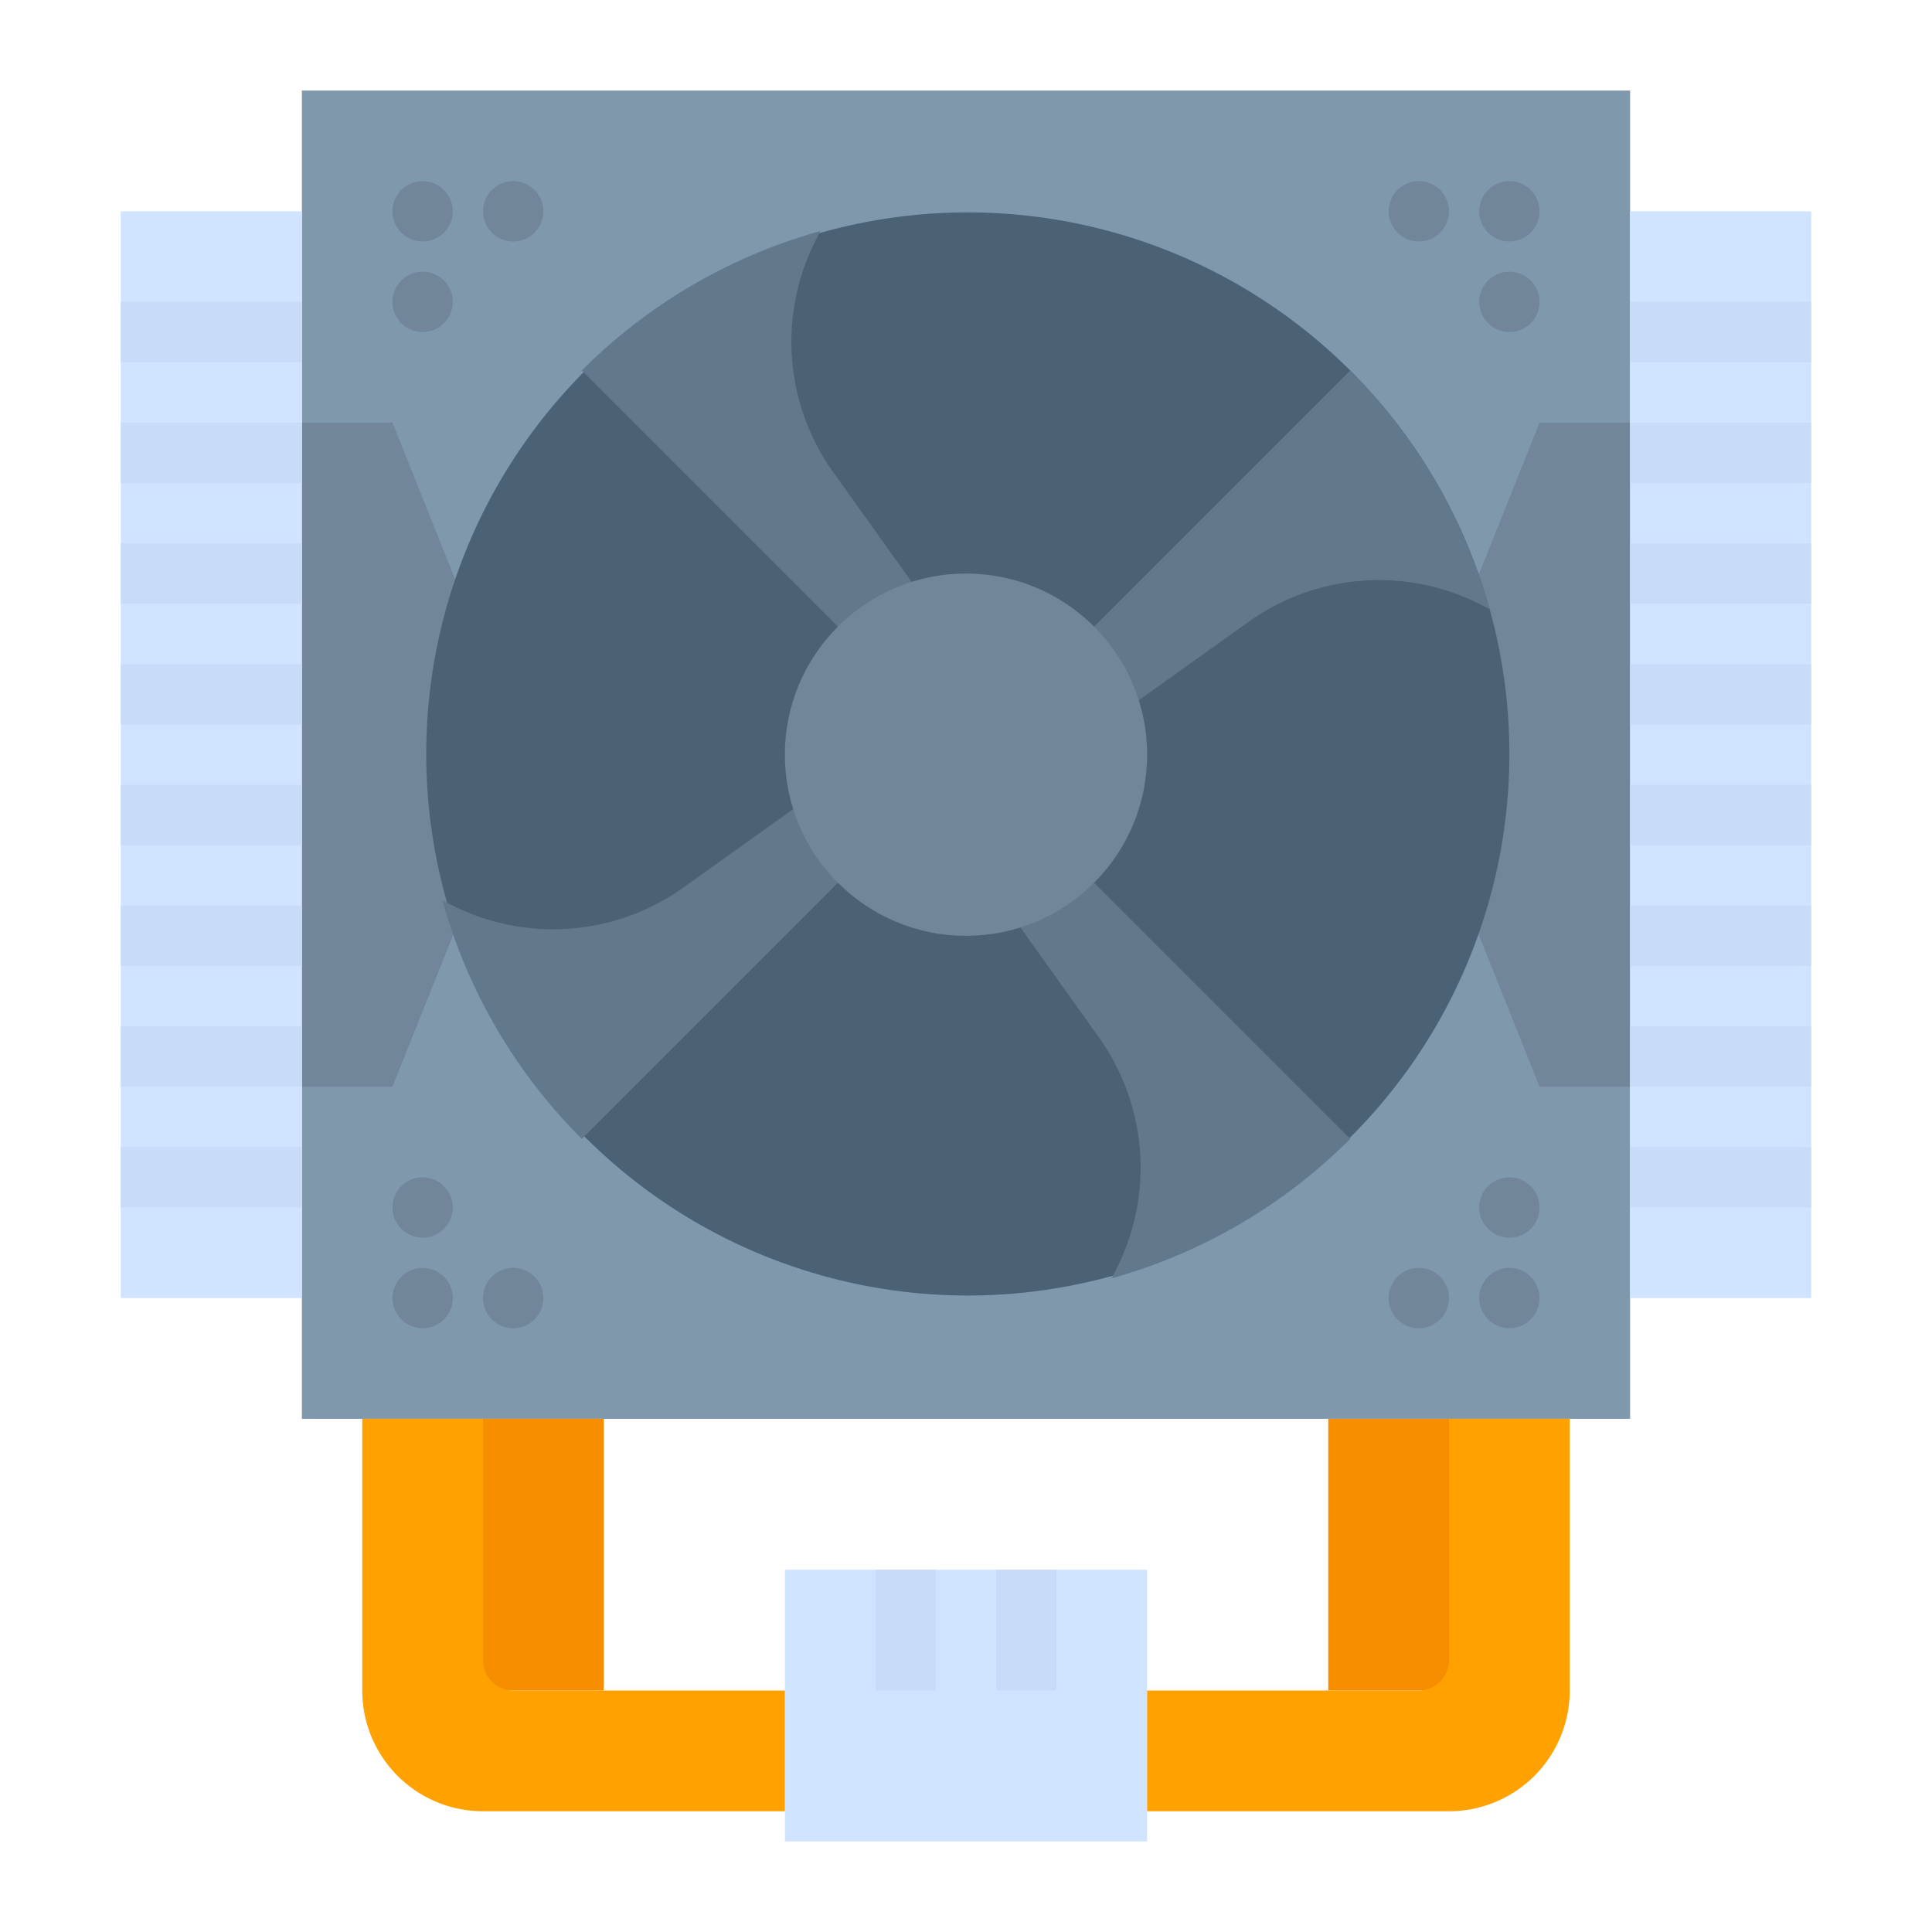 <svg height="512" viewBox="0 0 512 512" width="512" xmlns="http://www.w3.org/2000/svg"><g id="flat"><path d="m352 376h32v72h-32z" fill="#f78e00"/><path d="m80 24h352v352h-352z" fill="#8098ab"/><path d="m432 288h-24l-21.712-54.279v-67.442l21.712-54.279h24z" fill="#718799"/><path d="m80 288h24l21.712-54.279v-67.442l-21.712-54.279h-24z" fill="#718799"/><path d="m400 200a143.519 143.519 0 1 1 -5.24-38.62 143.55 143.55 0 0 1 5.24 38.62z" fill="#4b6275"/><g fill="#718799"><circle cx="112" cy="56" r="8"/><circle cx="136" cy="56" r="8"/><circle cx="112" cy="80" r="8"/><circle cx="112" cy="344" r="8"/><circle cx="112" cy="320" r="8"/><circle cx="136" cy="344" r="8"/><circle cx="400" cy="344" r="8"/><circle cx="376" cy="344" r="8"/><circle cx="400" cy="320" r="8"/><circle cx="400" cy="56" r="8"/><circle cx="400" cy="80" r="8"/><circle cx="376" cy="56" r="8"/></g><path d="m243.34 156.68-19.34 11.32-69.82-69.82a143.86 143.86 0 0 1 63.2-36.94l-1.381 2.762a59.42 59.42 0 0 0 4.794 61.109z" fill="#62798c"/><path d="m224 232-69.82 69.82a143.861 143.861 0 0 1 -36.94-63.2l2.762 1.381a59.42 59.42 0 0 0 61.109-4.794l31.568-22.547z" fill="#62798c"/><path d="m294.62 338.76 1.381-2.762a59.42 59.42 0 0 0 -4.794-61.109l-22.548-31.569 19.34-11.32 69.82 69.82a143.86 143.86 0 0 1 -63.2 36.94z" fill="#62798c"/><path d="m394.76 161.38-2.762-1.381a59.42 59.42 0 0 0 -61.109 4.794l-31.568 22.547-11.32-19.34 69.82-69.82a143.86 143.86 0 0 1 36.94 63.2z" fill="#62798c"/><path d="m208 416h96v72h-96z" fill="#d1e4ff"/><path d="m232 416h16v32h-16z" fill="#c8dbf7"/><path d="m264 416h16v32h-16z" fill="#c8dbf7"/><path d="m304 448h72a8 8 0 0 0 8-8v-64h32v72a32 32 0 0 1 -32 32h-80z" fill="#ffa100"/><path d="m32 56h48v288h-48z" fill="#d1e4ff"/><path d="m32 304h48v16h-48z" fill="#c8dbf7"/><path d="m32 272h48v16h-48z" fill="#c8dbf7"/><path d="m32 240h48v16h-48z" fill="#c8dbf7"/><path d="m32 208h48v16h-48z" fill="#c8dbf7"/><path d="m32 176h48v16h-48z" fill="#c8dbf7"/><path d="m32 144h48v16h-48z" fill="#c8dbf7"/><path d="m32 112h48v16h-48z" fill="#c8dbf7"/><path d="m32 80h48v16h-48z" fill="#c8dbf7"/><path d="m432 56h48v288h-48z" fill="#d1e4ff"/><path d="m432 304h48v16h-48z" fill="#c8dbf7"/><path d="m432 272h48v16h-48z" fill="#c8dbf7"/><path d="m432 240h48v16h-48z" fill="#c8dbf7"/><path d="m432 208h48v16h-48z" fill="#c8dbf7"/><path d="m432 176h48v16h-48z" fill="#c8dbf7"/><path d="m432 144h48v16h-48z" fill="#c8dbf7"/><path d="m432 112h48v16h-48z" fill="#c8dbf7"/><path d="m432 80h48v16h-48z" fill="#c8dbf7"/><circle cx="256" cy="200" fill="#718799" r="48"/><path d="m128 376h32v72h-32z" fill="#f78e00"/><path d="m208 448h-72a8 8 0 0 1 -8-8v-64h-32v72a32 32 0 0 0 32 32h80z" fill="#ffa100"/></g></svg>